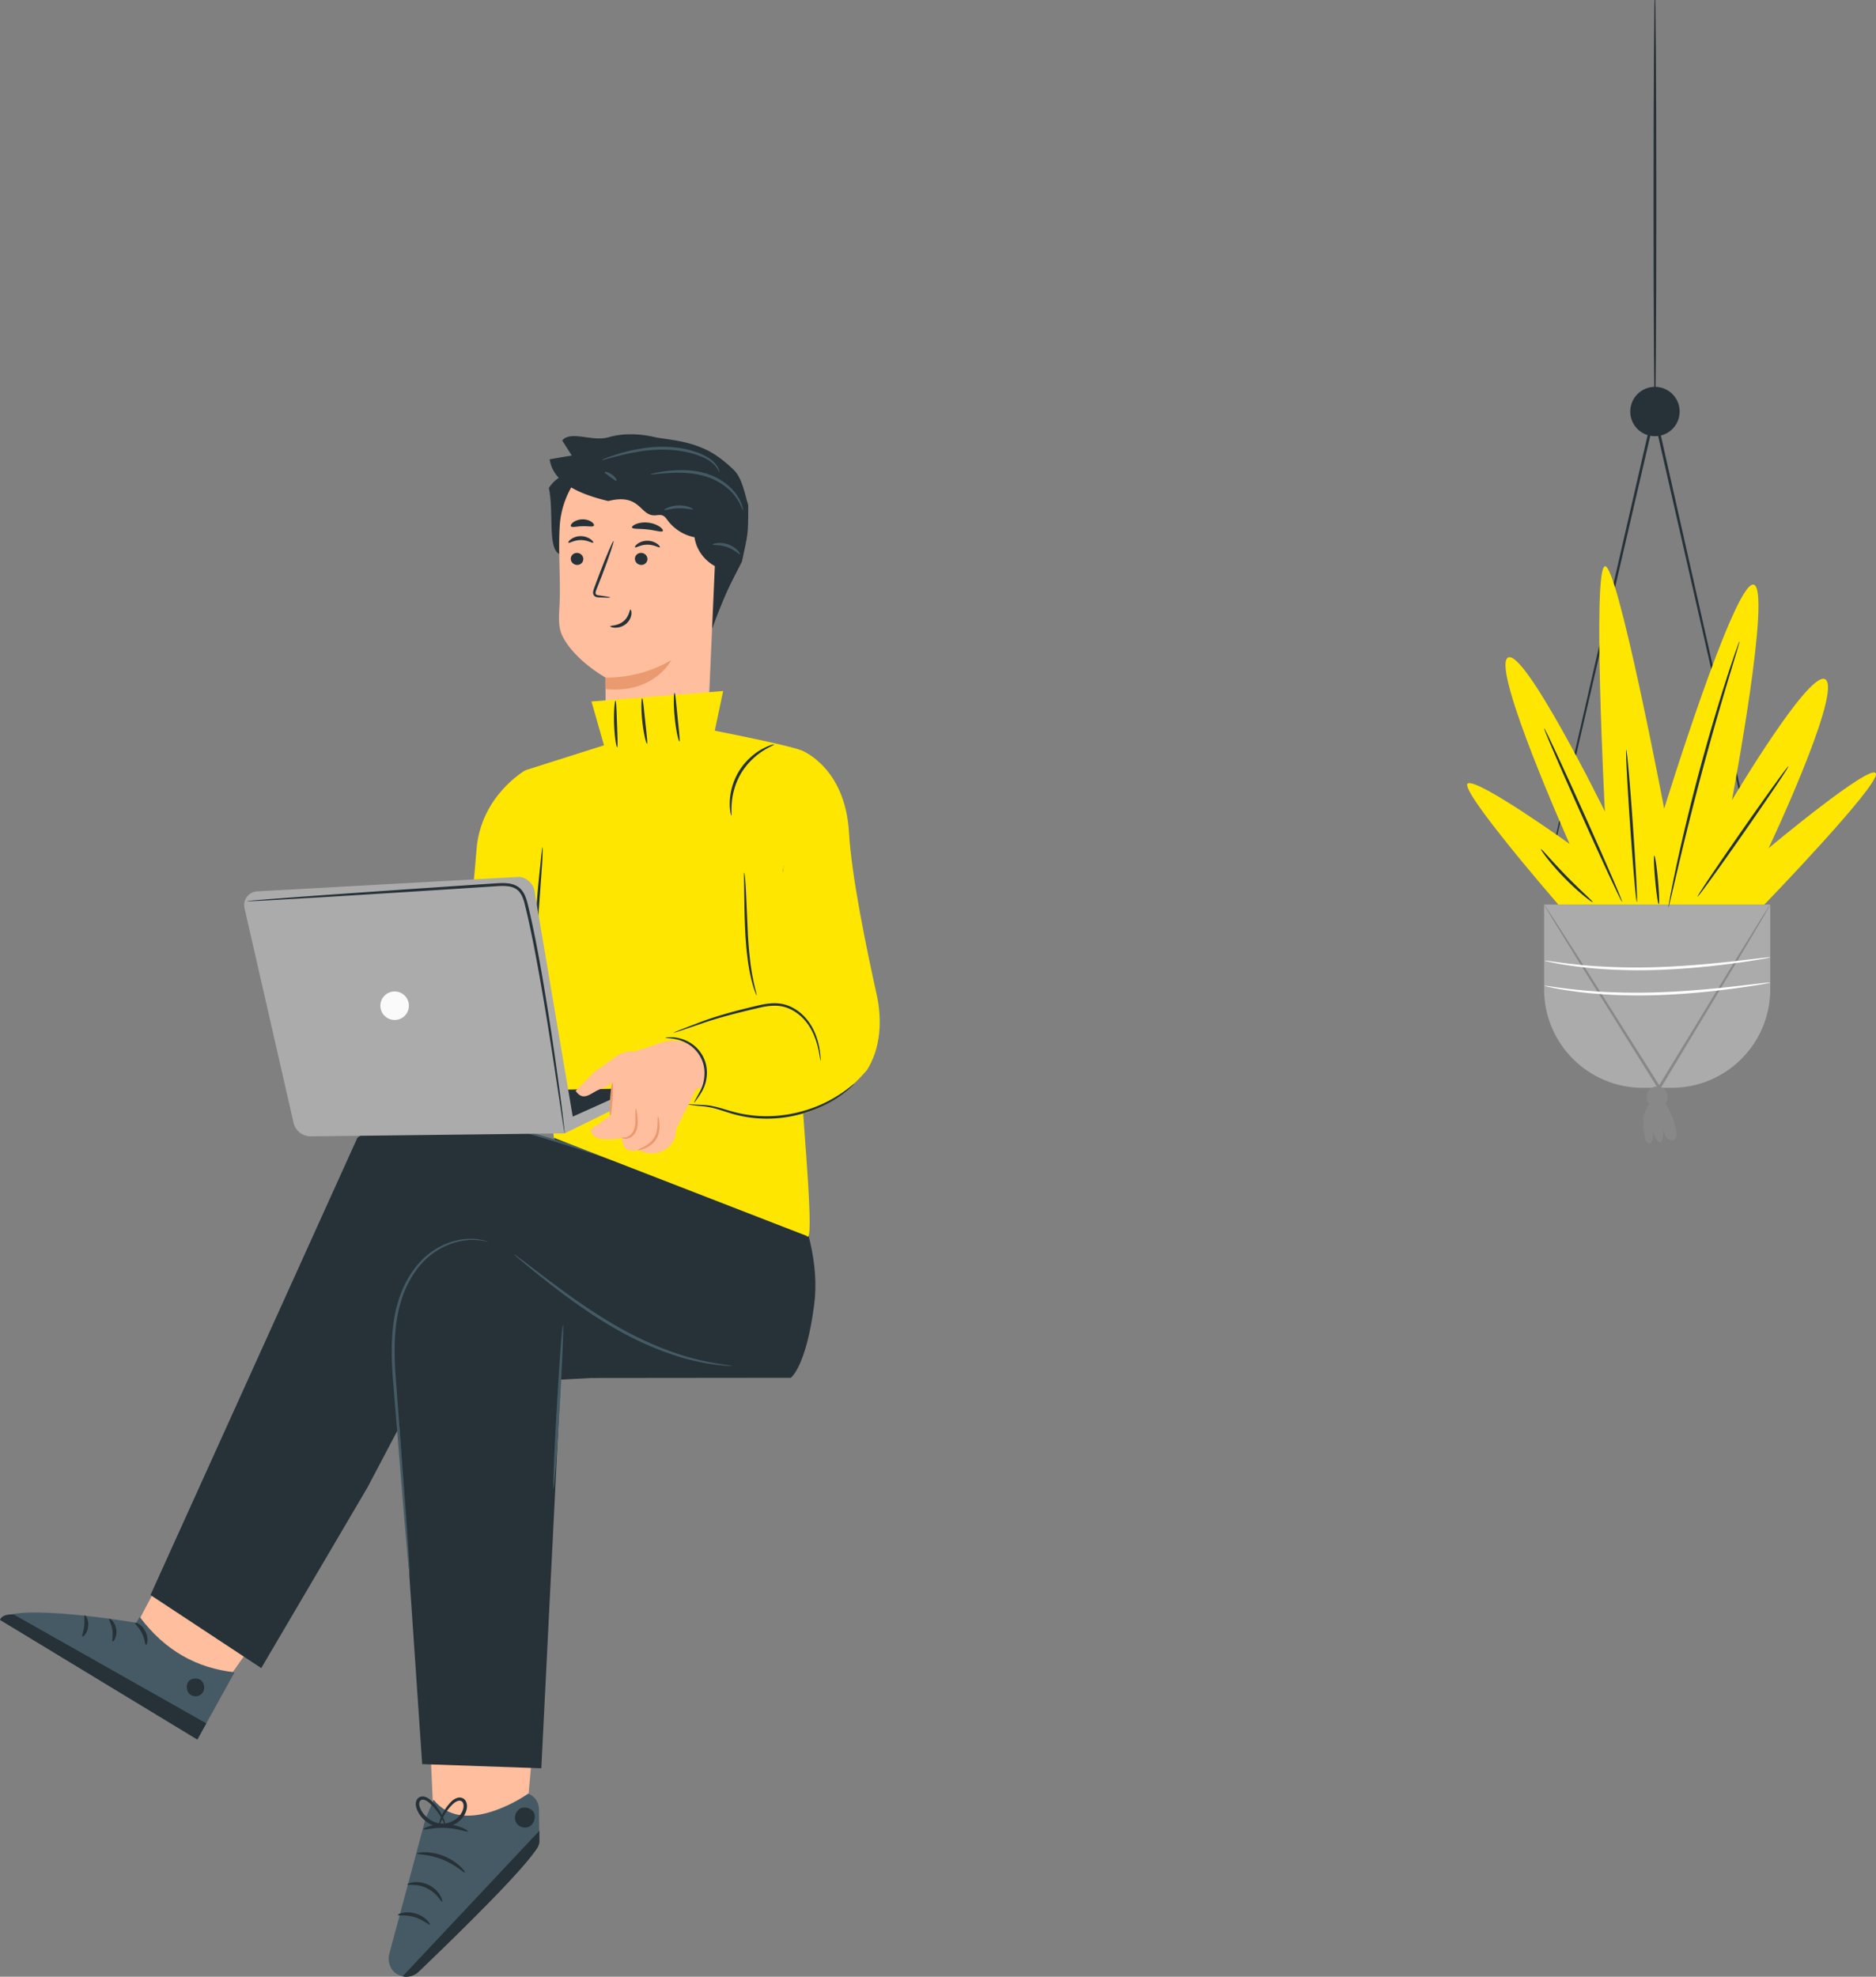 <svg width="449" height="473" fill="none" xmlns="http://www.w3.org/2000/svg"><rect width="100%" height="100%" fill="#808080" stroke="none"/><path d="M369.578 212.742s.024-.204.102-.594l.366-1.731c.343-1.548.838-3.779 1.47-6.639 1.314-5.79 3.203-14.122 5.536-24.415 4.742-20.64 11.292-49.139 18.548-80.711l.327-1.424.324 1.425.407 1.794c7.216 32.014 13.748 60.992 18.485 82 2.328 10.478 4.215 18.965 5.528 24.865l1.468 6.769.367 1.764c.078.397.102.606.102.606s-.068-.199-.169-.592c-.104-.422-.248-1.003-.43-1.749-.373-1.57-.906-3.836-1.593-6.741-1.359-5.889-3.317-14.36-5.735-24.818-4.783-20.997-11.384-49.96-18.676-81.957l-.405-1.793.65.001-18.743 80.667-5.739 24.367-1.592 6.612-.43 1.715a8.14 8.14 0 01-.168.579z" fill="#263238"/><path d="M369.562 236.712V216.45h54.13v20.262c0 13.028-10.575 23.589-23.619 23.589h-6.891c-13.044 0-23.62-10.561-23.62-23.589z" fill="#ABABAB"/><path d="M369.564 216.45c.02-.012.231.281.614.852.412.624.961 1.46 1.651 2.508l5.967 9.296 19.468 30.799.137.219-.568.005 18.883-30.967 5.782-9.336 1.6-2.52c.372-.573.576-.868.596-.856.021.012-.145.331-.48.925-.374.643-.871 1.504-1.494 2.584l-5.603 9.447c-4.815 7.995-11.413 18.951-18.713 31.068l-.279.464-.289-.46-.138-.218-19.303-30.904c-2.415-3.93-4.384-7.129-5.786-9.407l-1.545-2.577c-.347-.591-.52-.91-.5-.922z" fill="#888"/><path d="M402.005 98.474a5.906 5.906 0 01-5.911 5.902 5.906 5.906 0 01-5.91-5.903 5.907 5.907 0 015.91-5.902 5.906 5.906 0 015.911 5.903z" fill="#263238"/><path d="M396.092-2c.184 0 .334 22.741.334 50.787 0 28.057-.15 50.793-.334 50.793-.185 0-.334-22.736-.334-50.793 0-28.046.149-50.787.334-50.787z" fill="#263238"/><path d="M399.16 262.503a2.53 2.53 0 01-2.531 2.527 2.529 2.529 0 01-2.531-2.527 2.529 2.529 0 012.531-2.527 2.53 2.53 0 012.531 2.527z" fill="#888"/><path d="M395.511 263.447c.134-.068.269-.135.405-.202-1.476.831-2.326 2.504-2.555 4.182-.23 1.677.077 3.377.433 5.032.112.527.39 1.181.927 1.149.486-.031.714-.606.798-1.085.171-.999.196-2.024.076-3.032a5.313 5.313 0 001.174 3.579c.158.193.385.394.628.329.231-.062.332-.324.392-.555.224-.847.352-1.719.382-2.596.132.753.285 1.551.805 2.11.519.561 1.54.726 2.016.129.32-.399.287-.967.216-1.473a17.416 17.416 0 00-3.54-8.302" fill="#888"/><path d="M372.971 216.45s-24.318-27.998-21.617-29.009c2.702-1.012 24.318 14.505 24.318 14.505s-18.576-41.49-14.861-44.526c3.715-3.036 23.305 36.767 23.305 36.767s-3.039-58.018 0-58.692c3.041-.676 14.186 58.018 14.186 58.018s16.55-53.634 21.279-53.634c4.728 0-5.065 51.611-5.065 51.611s19.588-33.058 22.628-28.672c3.041 4.384-13.847 40.14-13.847 40.14s24.656-20.576 25.67-17.877c1.012 2.697-26.684 31.369-26.684 31.369h-49.312z" fill="#FFE600"/><path d="M369.579 174.286c.168-.076 4.481 9.16 9.634 20.626 5.154 11.469 9.193 20.825 9.025 20.9-.168.076-4.481-9.159-9.634-20.627-5.152-11.466-9.193-20.823-9.025-20.899zm19.648 5.16c.184-.014.901 8.127 1.6 18.178.701 10.057 1.119 18.215.935 18.228-.183.014-.899-8.126-1.6-18.181-.7-10.051-1.119-18.213-.935-18.225zm27.099-25.984c.022.008-.028.233-.143.658l-.534 1.844c-.509 1.69-1.196 3.978-2.034 6.759a775.49 775.49 0 00-6.369 22.39 778.463 778.463 0 00-5.648 22.587l-1.609 6.872-.457 1.864c-.111.425-.182.646-.203.641-.024-.004.003-.235.072-.668l.333-1.89c.303-1.641.779-4.006 1.402-6.922 1.245-5.833 3.118-13.86 5.465-22.656 2.352-8.791 4.732-16.683 6.563-22.358a261.311 261.311 0 012.239-6.699l.652-1.806c.156-.411.248-.622.271-.616zm11.715 29.907c.15.105-4.596 7.173-10.602 15.786-6.008 8.615-10.998 15.512-11.15 15.406-.151-.106 4.595-7.172 10.603-15.788 6.005-8.612 10.998-15.509 11.149-15.404zm-46.864 32.487c-.056.068-.88-.496-2.128-1.517a58.218 58.218 0 01-4.625-4.267 58.45 58.45 0 01-4.158-4.728c-.99-1.271-1.533-2.108-1.463-2.163.155-.12 2.681 2.937 6.097 6.426 3.406 3.497 6.403 6.099 6.277 6.249zm14.769-11.122c.186-.017.571 2.569.863 5.774.292 3.208.381 5.82.197 5.836-.182.017-.569-2.569-.862-5.775-.291-3.205-.38-5.818-.198-5.835z" fill="#263238"/><path d="M423.694 229.077c.008.045-.737.197-2.091.433a168.66 168.66 0 01-5.752.88c-4.865.672-11.624 1.439-19.128 1.699-7.509.251-14.316-.16-19.194-.801-2.439-.314-4.406-.634-5.75-.923-1.349-.275-2.088-.449-2.08-.493.01-.047.766.041 2.123.237 1.355.209 3.324.457 5.761.711 4.871.517 11.642.853 19.119.603 7.472-.259 14.216-.949 19.09-1.5 2.352-.274 4.297-.499 5.774-.67 1.364-.156 2.122-.222 2.128-.176zm0 6.031c.008.046-.737.198-2.091.433a165.71 165.71 0 01-5.752.881c-4.865.671-11.624 1.44-19.128 1.698-7.509.252-14.316-.159-19.194-.799-2.439-.316-4.406-.635-5.75-.924-1.349-.275-2.088-.449-2.08-.493.01-.047.766.041 2.123.237 1.355.209 3.324.457 5.761.711 4.871.518 11.642.853 19.119.602 7.472-.258 14.216-.948 19.09-1.5l5.774-.67c1.364-.156 2.122-.221 2.128-.176z" fill="#fff"/><path d="M101.68 388.78l2.313 51.42 21.673-1.552 4.854-53.956-28.84 4.088z" fill="#FFBE9D"/><path d="M126.426 429.19s-15.256 10.813-22.64 1.452l-1.931 4.535-8.675 32.317c-.562 2.091.422 4.397 2.44 5.186 1.555.61 3.267.268 4.44-.846 6.275-5.963 29.25-28.006 29.026-30.997l-.09-7.934a4.03 4.03 0 00-2.57-3.713z" fill="#455A64"/><path d="M96.367 472.899l32.728-34.823-.007 1.735c.163 1.878-.658 2.62-1.551 3.824-2.647 3.567-9.977 11.542-27.356 28.2a4.196 4.196 0 01-3.814 1.064zm27.935-39.984c-1.029.704-1.37 2.252-.708 3.309.662 1.055 2.236 1.416 3.277.73 1.042-.685 1.51-2.533.732-3.509-.776-.974-2.648-1.296-3.493-.381m-18.302 22.002c-.232.112-1.148-2.035-3.579-3.198-2.396-1.234-4.66-.666-4.712-.92-.036-.1.485-.416 1.444-.548.95-.135 2.335.004 3.668.664 1.331.663 2.28 1.682 2.744 2.522.475.842.536 1.446.435 1.48zm-2.943 5.465c-.195.176-1.505-1.159-3.62-1.774-2.104-.661-3.934-.276-3.998-.531-.117-.21 1.857-1.069 4.258-.33 2.409.717 3.574 2.526 3.36 2.635zm8.398-12.464c-.193.193-2.196-1.871-5.402-3.115-3.188-1.295-6.064-1.167-6.07-1.439-.066-.218 2.979-.775 6.402.604 3.435 1.344 5.267 3.835 5.07 3.95zm.726-9.838c-.111.245-2.369-.709-5.313-.826-2.942-.158-5.281.577-5.367.324-.113-.2 2.246-1.384 5.409-1.222 3.164.135 5.402 1.535 5.271 1.724z" fill="#263238"/><path d="M105.001 437.313c-.052-.008-.041-.566.231-1.531.271-.956.823-2.336 1.957-3.756.575-.666 1.208-1.542 2.43-1.861.61-.163 1.424.096 1.801.718.376.606.402 1.295.296 1.934-.52 2.544-3.177 4.603-6.12 4.432-2.946-.224-5.251-2.358-5.981-4.776-.144-.618-.185-1.349.255-1.969.436-.628 1.304-.748 1.863-.543 1.162.402 1.788 1.232 2.395 1.874a12.02 12.02 0 012.16 3.637c.346.939.409 1.492.358 1.505-.16.08-.646-2.164-2.992-4.717-.599-.598-1.281-1.341-2.126-1.581-.412-.12-.805-.021-1.018.288-.213.295-.224.816-.091 1.305.629 1.984 2.74 3.93 5.233 4.081 2.479.169 4.812-1.644 5.249-3.688.099-.493.06-1.016-.149-1.359-.207-.338-.589-.491-.987-.41-.843.169-1.526.915-2.088 1.537-2.25 2.634-2.505 4.955-2.676 4.88z" fill="#263238"/><path d="M56.644 343.359l-26.519 50.272 21.174 12.668 34.234-48.171-28.889-14.769z" fill="#FFBE9D"/><path d="M33.442 386.907l-.864 1.393S3.015 383.269 0 387.606l47.235 28.638 8.9-16.087c-8.996-1.01-16.57-5.1-22.693-13.25z" fill="#455A64"/><path d="M48.301 402.276c.763.805.77 2.213-.002 3.008-.774.794-2.208.814-2.986.023-.775-.789-.837-2.482.02-3.184.857-.703 2.544-.634 3.107.318m-1.204 13.803l2.14-3.868L3.32 386.345s-2.66-.362-3.32 1.262l47.236 28.637zm-14.905-27.913c-.132.236.958 1.039 1.642 2.469.721 1.409.7 2.763.968 2.8.24.084.732-1.501-.127-3.217-.844-1.723-2.404-2.294-2.483-2.052zm-6.196-.957c-.188.192.572 1.19.763 2.638.235 1.444-.208 2.617.028 2.747.195.167 1.173-1.085.901-2.883-.256-1.799-1.553-2.718-1.692-2.502zm-6.416 4.216c.18.177 1.2-.78 1.375-2.4.185-1.62-.599-2.778-.814-2.645-.245.111.044 1.213-.12 2.541-.132 1.331-.656 2.343-.441 2.504zm162.24-120.483s15.458 21.284 12.916 41.001c-1.936 15.008-5.604 17.573-5.604 17.573l-47.406.048-10.135-63.538 14.708 1.149 35.521 3.767z" fill="#263238"/><path d="M105.516 299.77c-.11.063-.219.125-.328.189-7.242 4.131-11.512 11.68-11.12 19.673l6.978 102.495 28.512.999 4.644-93.004 14.865-.799-24.657-26.849c-4.79-5.082-12.731-6.223-18.894-2.704z" fill="#263238"/><path d="M36.016 381.663l49.52-109.404s9.414-7.027 18.276-6.604c8.863.421 64.151 18.124 64.151 18.124v45.097l-19.415-.422-43.891-4.214-16.715 31.697-25.415 43.21-26.511-17.484z" fill="#263238"/><path d="M178.544 289.86c-.008.02-.226-.053-.631-.208l-1.76-.706-6.452-2.631a478.954 478.954 0 00-21.508-8.09 476.114 476.114 0 00-21.892-7.003l-6.692-1.94-1.817-.539c-.413-.129-.629-.207-.624-.227.005-.02.231.019.655.111l1.846.43c1.602.382 3.908.981 6.748 1.759 5.681 1.554 13.479 3.893 21.974 6.844 8.487 2.956 16.055 5.959 21.473 8.265 2.709 1.152 4.89 2.114 6.383 2.808l1.715.809c.39.19.59.3.582.318z" fill="#455A64"/><path d="M179.883 280.189c-.009.087-1.579-.015-4.114-.165a289.646 289.646 0 00-9.909-.423l-9.926-.2c-2.541-.057-4.114-.131-4.114-.213 0-.042.392-.082 1.105-.116a107.54 107.54 0 013.009-.094c2.544-.045 6.057-.076 9.942.026 3.883.097 7.394.337 9.927.598 1.267.13 2.289.254 2.993.363.704.105 1.091.183 1.087.224zm-63.112 16.954c-.02.099-1.28-.441-3.662-.442-2.342-.02-5.883.648-9.347 3.111-3.469 2.412-6.472 6.778-7.958 12.173-1.571 5.397-1.544 11.667-1.058 18.139l2.504 33.305.682 10.099.15 2.748c.027.629.03.961.006.962-.024.003-.073-.325-.145-.951-.071-.694-.165-1.604-.28-2.739l-.902-10.082-2.707-33.293c-.488-6.49-.504-12.858 1.135-18.364 1.55-5.499 4.678-9.964 8.291-12.4 3.598-2.477 7.247-3.081 9.634-2.977 1.211.028 2.132.241 2.744.394.607.187.919.295.913.317zm58.437 29.682c-.001.024-.211.028-.608.014-.397-.019-.985-.024-1.736-.107-1.507-.124-3.678-.426-6.318-1.018-5.287-1.147-12.373-3.776-19.513-7.916-7.145-4.136-13.063-8.708-17.285-12.048a240.601 240.601 0 01-4.942-4.033c-1.152-.97-1.774-1.526-1.745-1.563.031-.037.71.446 1.914 1.351l5.075 3.857c4.293 3.238 10.236 7.729 17.33 11.835 7.089 4.11 14.067 6.778 19.279 8.04a60.504 60.504 0 006.237 1.228c1.488.209 2.317.304 2.312.36zm-40.466-9.844c.192.012-.16 8.814-.783 19.659-.624 10.848-1.285 19.629-1.477 19.619-.191-.009.16-8.811.784-19.659.624-10.845 1.284-19.629 1.476-19.619z" fill="#455A64"/><path d="M139.216 112.49c-3.087.223-6.216 1.653-7.849 4.278 1.192 5.622-.238 13.702 2.193 15.613 2.293 1.803 4.607-5.773 7.149-7.207 1.874-1.057 3.477-2.681 4.248-4.688.772-2.008.63-4.406-.606-6.167-1.233-1.762-3.61-2.727-5.665-2.082" fill="#263238"/><path d="M134.559 105.405c2-2.498 7.205.359 11.015-.76 3.81-1.12 7.918-.864 11.774.087 4.722.673 7.597 1.059 11.225 2.671 2.643 1.173 4.914 3 7.003 4.996 2.066 1.974 2.667 5.76 3.502 8.492 0 7.494-.067 6.637-1.501 13.489-1.064 2.08-2.532 4.867-3.501 6.993-.969 2.128-6.61 15.427-5.503 17.485" fill="#263238"/><path d="M168.064 116.324a4.13 4.13 0 013.688 4.194l-2.466 55.729c-.103 6.582-9.736 10.28-16.793 10.117-7.125-.166-7.355-3.656-7.444-9.918-.148-10.462-.136-14.388-.14-14.329 0 0-7.364-4.095-10.269-9.874-1.062-2.112-.887-4.561-.751-6.92.368-6.421-.341-13.081.09-19.677.46-7.037 5.149-15.663 12.169-14.905l21.916 5.583z" fill="#FFBE9D"/><path d="M136.61 133.656c-.029.794.619 1.474 1.45 1.521.828.045 1.525-.558 1.554-1.353.03-.794-.618-1.476-1.446-1.523-.831-.045-1.528.559-1.558 1.355zm-.563-3.789c.187.198 1.33-.644 2.951-.636 1.621-.015 2.808.82 2.984.623.087-.088-.103-.442-.62-.82-.509-.376-1.378-.744-2.388-.741-1.01.002-1.861.373-2.349.751-.499.381-.67.736-.578.823zm15.911 3.789c-.029.794.619 1.474 1.448 1.521.829.045 1.525-.558 1.556-1.353.029-.794-.619-1.476-1.448-1.523-.829-.045-1.527.561-1.556 1.355zm.026-2.691c.187.196 1.331-.644 2.951-.636 1.619-.016 2.808.82 2.984.622.086-.088-.1-.442-.621-.819-.508-.377-1.377-.744-2.387-.742-1.01.004-1.86.373-2.349.752-.498.38-.668.736-.578.823zm-5.915 11.994c.008-.092-.999-.267-2.632-.479-.413-.044-.805-.128-.875-.409-.097-.3.078-.745.279-1.226l1.231-3.145c1.71-4.479 2.95-8.162 2.769-8.229-.181-.066-1.715 3.508-3.425 7.988-.411 1.104-.806 2.157-1.181 3.164-.157.469-.426 1.002-.217 1.622.111.309.414.535.679.605.265.083.499.087.703.1 1.643.092 2.664.101 2.669.009z" fill="#263238"/><path d="M144.906 162.117s7.902.527 15.743-4.156c0 0-3.987 8.058-15.743 6.934v-2.778z" fill="#EB996E"/><path d="M151.266 126.223c.159.441 1.778.236 3.68.469 1.907.196 3.439.754 3.693.361.112-.19-.154-.604-.774-1.031-.614-.427-1.594-.834-2.735-.964-1.141-.127-2.187.052-2.881.333-.699.278-1.051.623-.983.832zm-14.615-.28c.284.368 1.402-.01 2.745-.026 1.342-.062 2.48.253 2.743-.131.114-.187-.064-.556-.559-.905-.49-.349-1.309-.632-2.232-.607-.922.027-1.722.358-2.19.734-.476.377-.633.755-.507.935zm14.24 19.927c-.246-.015-.252 1.624-1.661 2.784-1.403 1.165-3.153.977-3.167 1.206-.022.102.39.318 1.129.34a4.074 4.074 0 002.642-.913c.859-.711 1.23-1.662 1.288-2.335.064-.685-.119-1.091-.231-1.082z" fill="#263238"/><path d="M131.559 109.901c.559 3.713 3.502 7.494 14.005 9.991 8.004-1.998 7.48 3.826 11.453 3.409.541-.057 1.109-.147 1.608.065.53.225.865.74 1.209 1.199a10.497 10.497 0 006.392 3.989c.497 3.707 3.489 6.951 7.15 7.746 0 0 1.205-.595.78-5.338-.424-4.742.092-14.606.092-14.606l-12.863-5.833-15.377-2.864s-5.946.744-14.449 2.242z" fill="#263238"/><path d="M147.56 115.038c-.152.124-.752-.373-1.51-.917-.754-.551-1.412-.968-1.342-1.151.063-.175.911-.021 1.75.589.84.606 1.25 1.366 1.102 1.479zm18.264 6.82c-.073.191-1.559-.292-3.432-.228-1.874.036-3.331.597-3.415.411-.097-.151 1.35-1.059 3.396-1.104 2.045-.064 3.541.765 3.451.921zm11.274 10.773c-.156.133-1.24-1.084-3.061-1.71-1.809-.664-3.42-.404-3.456-.606-.081-.164 1.657-.782 3.688-.047 2.038.711 2.996 2.287 2.829 2.363zm-4.923-19.646c-.057.018-.187-.393-.604-1.018-.42-.62-1.191-1.41-2.368-2.068-2.346-1.308-6.108-2.251-10.254-2.299-4.165-.051-7.9.749-10.559 1.397-2.662.669-4.292 1.174-4.327 1.073-.015-.043.373-.227 1.095-.504a44.397 44.397 0 013.104-1.043c2.645-.774 6.427-1.668 10.697-1.617 4.257.053 8.087 1.086 10.497 2.572 1.204.746 1.977 1.649 2.347 2.349.367.706.405 1.151.372 1.158zm5.645 9.151c-.132.047-.411-1.443-1.809-3.307-1.359-1.861-3.991-3.941-7.405-4.919-3.426-.97-6.726-.853-9.062-.697-2.349.172-3.805.37-3.821.264-.015-.083 1.41-.453 3.775-.753 2.346-.281 5.732-.489 9.301.518 3.575 1.022 6.296 3.281 7.611 5.302.673 1.007 1.057 1.917 1.234 2.565.183.647.215 1.019.176 1.027z" fill="#455A64"/><path d="M125.745 184.309s-10.718 6.094-11.696 19.01c-.979 12.917-4.001 37.967-4.001 37.967l-28.911 8.698 3.516 18.901 52.048-14.491-10.956-70.085z" fill="#FFE600"/><path d="M191.924 179.599c-2.913-1.247-20.85-4.755-20.85-4.755l2.001-9.492-31.513 2.498 3.001 10.491-18.817 5.967-.434 19.432 7.246 68.518 60.526 23.48c2.001 2.997-.917-27.744-1.001-31.972l-4.737-55.488s7.491-27.432 4.578-28.679z" fill="#FFE600"/><path d="M191.921 179.599s10.394 3.981 11.279 19.632c.58 10.306 4.207 27.906 6.616 38.725 1.352 6.08 1.011 12.898-2.358 18.14-4.872 5.651-11.512 10.572-20.077 11.245h-21.484l-9.327-14.825 24.778-7.215 5.871-35.676 4.702-30.026z" fill="#FFE600"/><path d="M196.399 253.851c-.047.004-.12-.612-.317-1.711-.206-1.094-.526-2.69-1.305-4.512-.774-1.803-2.077-3.869-4.225-5.345-1.059-.733-2.318-1.306-3.698-1.523-1.381-.218-2.857-.086-4.339.207-5.952 1.339-11.314 2.765-15.08 4.129l-4.501 1.526c-1.069.346-1.665.518-1.68.481-.013-.04.556-.287 1.601-.701l4.439-1.704c3.751-1.472 9.109-2.969 15.108-4.319 1.517-.298 3.067-.439 4.546-.197 1.479.241 2.813.866 3.92 1.651 2.242 1.58 3.556 3.762 4.299 5.633.749 1.893 1.007 3.525 1.145 4.639.128 1.12.121 1.744.087 1.746zm-18.27-45.036c.042-.003.103.409.179 1.156.077.746.153 1.829.225 3.168.127 2.828.29 6.447.468 10.449.228 4.073.639 7.741 1.162 10.356.502 2.619 1.037 4.189.938 4.223-.038.014-.202-.367-.466-1.073-.14-.351-.276-.79-.423-1.304a22.194 22.194 0 01-.463-1.758c-.634-2.62-1.117-6.318-1.345-10.409-.225-4.091-.252-7.793-.293-10.47l-.036-3.171c-.004-.749.013-1.165.054-1.167zm-48.296-6.065c.041.002.054.418.042 1.169a68.83 68.83 0 01-.146 3.172l-.755 10.433c-.249 4.071-.269 7.763-.055 10.421.193 2.659.541 4.28.439 4.303-.04.009-.158-.389-.338-1.121a14.182 14.182 0 01-.268-1.344 22.142 22.142 0 01-.254-1.799c-.324-2.676-.372-6.406-.121-10.495.254-4.09.659-7.77.931-10.432.13-1.226.242-2.276.334-3.155.084-.744.149-1.155.191-1.152zm74.634 56.583c.028.031-.391.443-1.178 1.17a27.863 27.863 0 01-3.658 2.676c-3.241 2.017-8.303 4.078-14.188 4.443a29.56 29.56 0 01-8.227-.616c-2.498-.529-4.603-1.417-6.438-1.848-1.826-.467-3.374-.475-4.437-.618-1.064-.122-1.639-.294-1.63-.329.009-.045.59.047 1.65.097 1.051.071 2.621.014 4.513.439 1.89.389 4.012 1.236 6.457 1.721 2.443.498 5.198.753 8.074.558 5.772-.36 10.757-2.313 14.01-4.211 3.286-1.893 4.965-3.587 5.052-3.482zm-19.172-81.192c.041.11-1.102.517-2.72 1.558-1.611 1.027-3.666 2.791-5.171 5.29-1.505 2.5-2.102 5.142-2.254 7.043-.162 1.915.014 3.115-.102 3.13-.071.016-.425-1.172-.388-3.157.029-1.967.571-4.753 2.148-7.373 1.578-2.619 3.787-4.405 5.513-5.352 1.738-.965 2.955-1.21 2.974-1.139zm-37.591.669c-.186.021-.619-2.463-.724-5.564-.111-3.102.146-5.61.333-5.602.196.008.251 2.506.361 5.578.104 3.07.224 5.567.03 5.588zm7.142-.857c-.183.036-.8-2.358-1.12-5.382-.327-3.024-.229-5.494-.043-5.498.198-.004.411 2.433.734 5.425.316 2.992.622 5.419.429 5.455zm7.756-.551c-.183.035-.81-2.525-1.127-5.753-.323-3.229-.213-5.863-.027-5.864.198-.004.398 2.597.719 5.795.313 3.195.629 5.788.435 5.822zM121.52 260.99l30.367-.544-16.926 8.064-13.441-7.52z" fill="#263238"/><path d="M58.52 217.298l11.734 51.354a4.19 4.19 0 004.135 3.254l60.759-.698 16.674-8.194-.26-2.329-14.481 6.501-9.064-53.459c-.134-2.382-2.319-3.978-4.004-3.886l-62.472 3.454a3.28 3.28 0 00-3.02 4.003z" fill="#ABABAB"/><path d="M137.773 261.036c1.925 2.714 3.569.471 5.784-.373 1.838-.7 3.016-1.573 3.016-1.573l-.516 7.848-4.69 3.341s-.017 2.107 3.085 2.322c3.103.213 4.352-.321 4.352-.321l.168 1.048a2.454 2.454 0 002.37 2.073c.563.008 1.111-.045 1.454-.237 0 0 3.057 1.788 6.159.064 3.102-1.723 2.835-4.972 2.835-4.972l4.816-9.618 1.355-.393s2.884-4.778-1.208-8.936c-2.159-2.193-5.465-2.804-8.387-1.836l-6.364 2.112a6.51 6.51 0 00-4.523 1.197 816.952 816.952 0 01-5.192 3.676l-4.514 4.578z" fill="#FFBE9D"/><path d="M152.189 265.311c.083-.005.189.5.293 1.319.084.813.282 1.973-.002 3.289-.146.645-.448 1.263-.869 1.687a2.95 2.95 0 01-1.329.812c-.904.231-1.425-.15-1.377-.197.027-.096.535.088 1.244-.202.704-.283 1.516-1.062 1.748-2.236.256-1.157.143-2.303.162-3.127.004-.826.048-1.339.13-1.345zm-5.615-6.221c.165.013.183 1.777.041 3.939s-.392 3.912-.557 3.91c-.164-.003-.183-1.767-.04-3.941.143-2.173.392-3.923.556-3.908zm10.941 8.097c.077-.006.216.571.299 1.533.062.94.101 2.382-.687 3.749-.802 1.356-2.085 2.047-2.975 2.396-.914.351-1.515.408-1.534.337-.027-.086.532-.29 1.359-.72.811-.431 1.94-1.13 2.632-2.313.691-1.183.739-2.514.782-3.44.026-.94.037-1.537.124-1.542z" fill="#EB996E"/><path d="M166.158 263.807c-.099-.052.566-1.125 1.49-2.863a9.05 9.05 0 00.924-3.268c.127-1.285-.003-2.703-.594-4.062a8.127 8.127 0 00-2.505-3.249 9.132 9.132 0 00-3.037-1.525c-1.892-.54-3.156-.392-3.155-.502-.002-.036.303-.111.87-.141a8.839 8.839 0 012.394.234 8.925 8.925 0 013.259 1.495 8.374 8.374 0 012.725 3.454c.635 1.451.757 3.019.591 4.351a8.855 8.855 0 01-1.098 3.409c-.504.883-.985 1.534-1.31 1.99-.329.452-.517.698-.554.677z" fill="#263238"/><path d="M97.869 240.653a3.412 3.412 0 01-3.415 3.41 3.412 3.412 0 01-3.415-3.41 3.413 3.413 0 013.415-3.411 3.413 3.413 0 013.415 3.411z" fill="#FAFAFA"/><path d="M135.145 271.208c-.012.001-.037-.105-.077-.316l-.159-.934-.552-3.602-2.009-13.243c-.87-5.588-1.926-12.238-3.233-19.597-.666-3.677-1.374-7.536-2.228-11.509a156.893 156.893 0 00-1.388-6.027c-.277-.985-.639-1.962-1.301-2.686-.654-.728-1.618-1.102-2.641-1.223-1.027-.126-2.086-.059-3.153.012l-3.173.207-6.204.403-11.726.751c-7.462.464-14.186.881-19.858 1.232-5.609.324-10.168.585-13.39.772l-3.644.174-.948.028c-.214.001-.323-.003-.324-.015 0-.012.108-.03.32-.056l.944-.097 3.635-.305 13.38-.99 19.85-1.381 11.724-.791c2.033-.136 4.102-.273 6.203-.415l3.172-.209c1.059-.069 2.157-.144 3.279-.009 1.109.128 2.279.565 3.066 1.444.786.868 1.166 1.948 1.456 2.969.51 2.061.979 4.071 1.387 6.071.847 3.987 1.543 7.853 2.191 11.539a699.594 699.594 0 013.09 19.635c.805 5.6 1.402 10.14 1.79 13.28.18 1.527.321 2.735.424 3.62l.091.943c.016.213.018.324.006.325z" fill="#263238"/></svg>